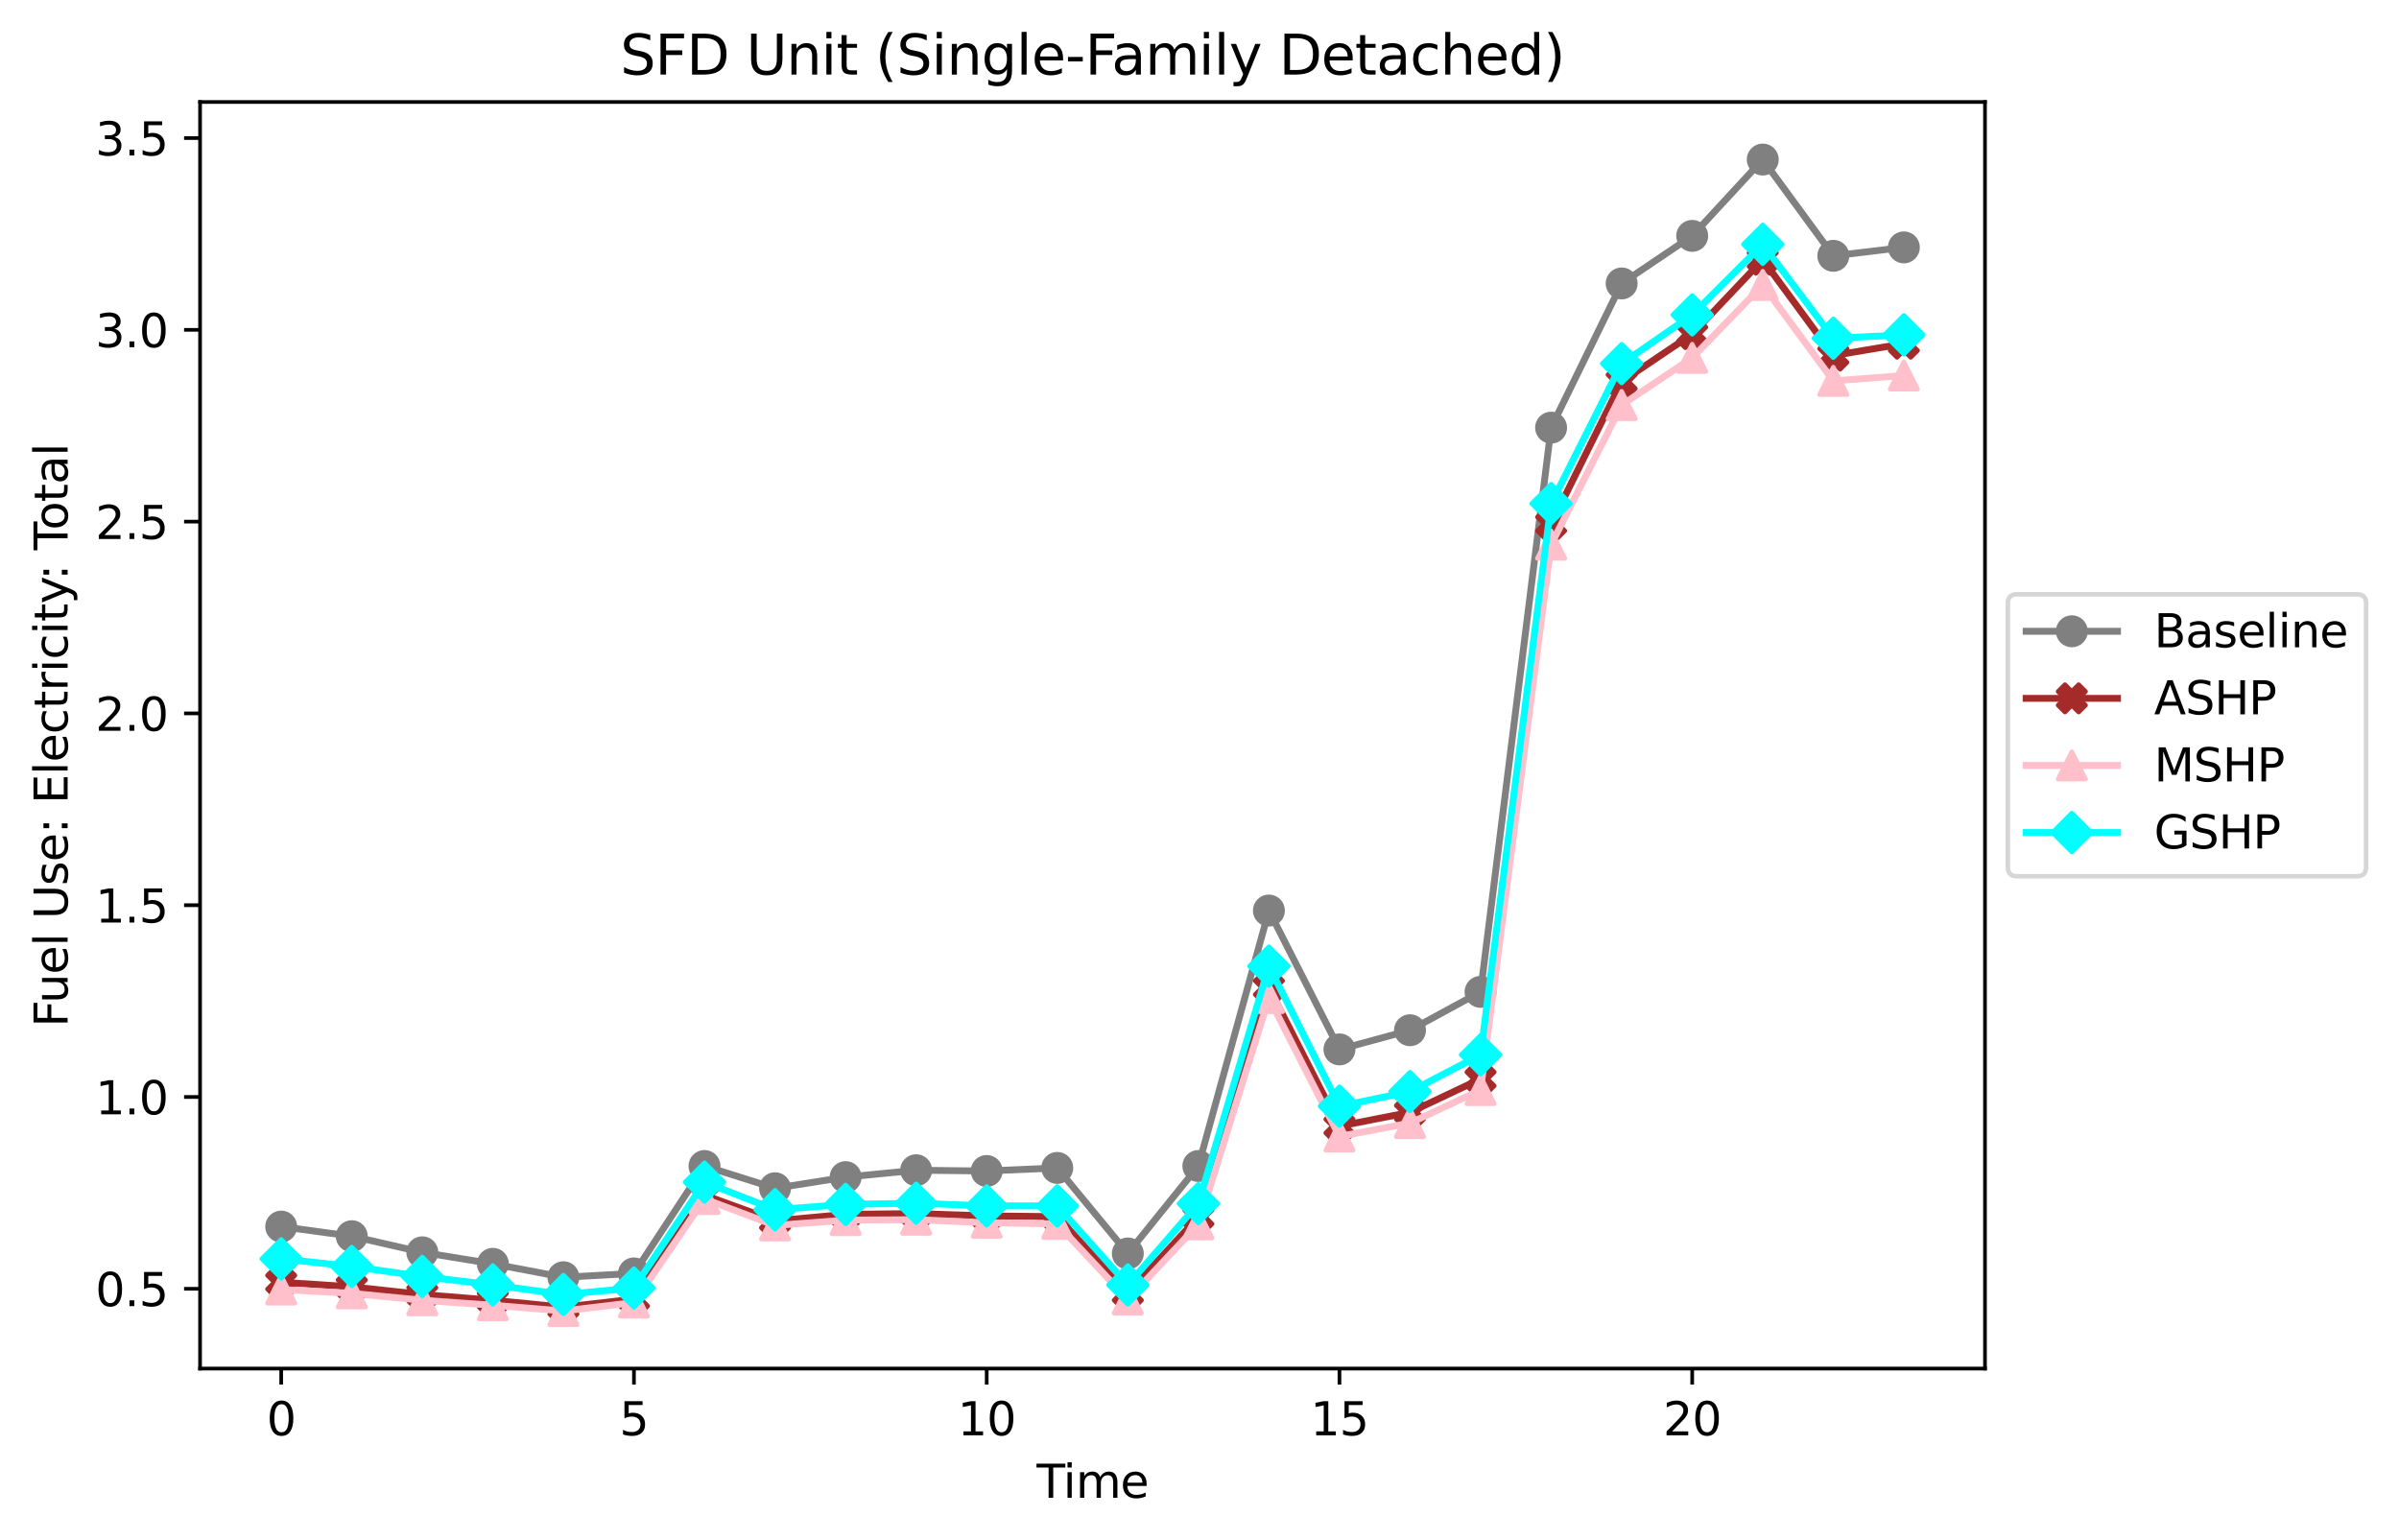 <?xml version="1.0" encoding="utf-8" standalone="no"?>
<!DOCTYPE svg PUBLIC "-//W3C//DTD SVG 1.1//EN"
  "http://www.w3.org/Graphics/SVG/1.1/DTD/svg11.dtd">
<svg xmlns:xlink="http://www.w3.org/1999/xlink" width="524.98pt" height="337.074pt" viewBox="0 0 524.98 337.074" xmlns="http://www.w3.org/2000/svg" version="1.1">
 <defs>
  <style type="text/css">*{stroke-linejoin: round; stroke-linecap: butt}</style>
 </defs>
 <g id="figure_1">
  <g id="patch_1">
   <path d="M 0 337.074 
L 524.98 337.074 
L 524.98 0 
L 0 0 
z
" style="fill: #ffffff"/>
  </g>
  <g id="axes_1">
   <g id="patch_2">
    <path d="M 43.781 299.518 
L 434.381 299.518 
L 434.381 22.318 
L 43.781 22.318 
z
" style="fill: #ffffff"/>
   </g>
   <g id="matplotlib.axis_1">
    <g id="xtick_1">
     <g id="line2d_1">
      <defs>
       <path id="mf13887535b" d="M 0 0 
L 0 3.5 
" style="stroke: #000000; stroke-width: 0.8"/>
      </defs>
      <g>
       <use xlink:href="#mf13887535b" x="61.536" y="299.518" style="stroke: #000000; stroke-width: 0.8"/>
      </g>
     </g>
     <g id="text_1">
      <!-- 0 -->
      <g transform="translate(58.355 314.117) scale(0.1 -0.1)">
       <defs>
        <path id="DejaVuSans-30" d="M 2034 4250 
Q 1547 4250 1301 3770 
Q 1056 3291 1056 2328 
Q 1056 1369 1301 889 
Q 1547 409 2034 409 
Q 2525 409 2770 889 
Q 3016 1369 3016 2328 
Q 3016 3291 2770 3770 
Q 2525 4250 2034 4250 
z
M 2034 4750 
Q 2819 4750 3233 4129 
Q 3647 3509 3647 2328 
Q 3647 1150 3233 529 
Q 2819 -91 2034 -91 
Q 1250 -91 836 529 
Q 422 1150 422 2328 
Q 422 3509 836 4129 
Q 1250 4750 2034 4750 
z
" transform="scale(0.016)"/>
       </defs>
       <use xlink:href="#DejaVuSans-30"/>
      </g>
     </g>
    </g>
    <g id="xtick_2">
     <g id="line2d_2">
      <g>
       <use xlink:href="#mf13887535b" x="138.729" y="299.518" style="stroke: #000000; stroke-width: 0.8"/>
      </g>
     </g>
     <g id="text_2">
      <!-- 5 -->
      <g transform="translate(135.548 314.117) scale(0.1 -0.1)">
       <defs>
        <path id="DejaVuSans-35" d="M 691 4666 
L 3169 4666 
L 3169 4134 
L 1269 4134 
L 1269 2991 
Q 1406 3038 1543 3061 
Q 1681 3084 1819 3084 
Q 2600 3084 3056 2656 
Q 3513 2228 3513 1497 
Q 3513 744 3044 326 
Q 2575 -91 1722 -91 
Q 1428 -91 1123 -41 
Q 819 9 494 109 
L 494 744 
Q 775 591 1075 516 
Q 1375 441 1709 441 
Q 2250 441 2565 725 
Q 2881 1009 2881 1497 
Q 2881 1984 2565 2268 
Q 2250 2553 1709 2553 
Q 1456 2553 1204 2497 
Q 953 2441 691 2322 
L 691 4666 
z
" transform="scale(0.016)"/>
       </defs>
       <use xlink:href="#DejaVuSans-35"/>
      </g>
     </g>
    </g>
    <g id="xtick_3">
     <g id="line2d_3">
      <g>
       <use xlink:href="#mf13887535b" x="215.923" y="299.518" style="stroke: #000000; stroke-width: 0.8"/>
      </g>
     </g>
     <g id="text_3">
      <!-- 10 -->
      <g transform="translate(209.561 314.117) scale(0.1 -0.1)">
       <defs>
        <path id="DejaVuSans-31" d="M 794 531 
L 1825 531 
L 1825 4091 
L 703 3866 
L 703 4441 
L 1819 4666 
L 2450 4666 
L 2450 531 
L 3481 531 
L 3481 0 
L 794 0 
L 794 531 
z
" transform="scale(0.016)"/>
       </defs>
       <use xlink:href="#DejaVuSans-31"/>
       <use xlink:href="#DejaVuSans-30" x="63.623"/>
      </g>
     </g>
    </g>
    <g id="xtick_4">
     <g id="line2d_4">
      <g>
       <use xlink:href="#mf13887535b" x="293.117" y="299.518" style="stroke: #000000; stroke-width: 0.8"/>
      </g>
     </g>
     <g id="text_4">
      <!-- 15 -->
      <g transform="translate(286.754 314.117) scale(0.1 -0.1)">
       <use xlink:href="#DejaVuSans-31"/>
       <use xlink:href="#DejaVuSans-35" x="63.623"/>
      </g>
     </g>
    </g>
    <g id="xtick_5">
     <g id="line2d_5">
      <g>
       <use xlink:href="#mf13887535b" x="370.31" y="299.518" style="stroke: #000000; stroke-width: 0.8"/>
      </g>
     </g>
     <g id="text_5">
      <!-- 20 -->
      <g transform="translate(363.948 314.117) scale(0.1 -0.1)">
       <defs>
        <path id="DejaVuSans-32" d="M 1228 531 
L 3431 531 
L 3431 0 
L 469 0 
L 469 531 
Q 828 903 1448 1529 
Q 2069 2156 2228 2338 
Q 2531 2678 2651 2914 
Q 2772 3150 2772 3378 
Q 2772 3750 2511 3984 
Q 2250 4219 1831 4219 
Q 1534 4219 1204 4116 
Q 875 4013 500 3803 
L 500 4441 
Q 881 4594 1212 4672 
Q 1544 4750 1819 4750 
Q 2544 4750 2975 4387 
Q 3406 4025 3406 3419 
Q 3406 3131 3298 2873 
Q 3191 2616 2906 2266 
Q 2828 2175 2409 1742 
Q 1991 1309 1228 531 
z
" transform="scale(0.016)"/>
       </defs>
       <use xlink:href="#DejaVuSans-32"/>
       <use xlink:href="#DejaVuSans-30" x="63.623"/>
      </g>
     </g>
    </g>
    <g id="text_6">
     <!-- Time -->
     <g transform="translate(226.848 327.795) scale(0.1 -0.1)">
      <defs>
       <path id="DejaVuSans-54" d="M -19 4666 
L 3928 4666 
L 3928 4134 
L 2272 4134 
L 2272 0 
L 1638 0 
L 1638 4134 
L -19 4134 
L -19 4666 
z
" transform="scale(0.016)"/>
       <path id="DejaVuSans-69" d="M 603 3500 
L 1178 3500 
L 1178 0 
L 603 0 
L 603 3500 
z
M 603 4863 
L 1178 4863 
L 1178 4134 
L 603 4134 
L 603 4863 
z
" transform="scale(0.016)"/>
       <path id="DejaVuSans-6d" d="M 3328 2828 
Q 3544 3216 3844 3400 
Q 4144 3584 4550 3584 
Q 5097 3584 5394 3201 
Q 5691 2819 5691 2113 
L 5691 0 
L 5113 0 
L 5113 2094 
Q 5113 2597 4934 2840 
Q 4756 3084 4391 3084 
Q 3944 3084 3684 2787 
Q 3425 2491 3425 1978 
L 3425 0 
L 2847 0 
L 2847 2094 
Q 2847 2600 2669 2842 
Q 2491 3084 2119 3084 
Q 1678 3084 1418 2786 
Q 1159 2488 1159 1978 
L 1159 0 
L 581 0 
L 581 3500 
L 1159 3500 
L 1159 2956 
Q 1356 3278 1631 3431 
Q 1906 3584 2284 3584 
Q 2666 3584 2933 3390 
Q 3200 3197 3328 2828 
z
" transform="scale(0.016)"/>
       <path id="DejaVuSans-65" d="M 3597 1894 
L 3597 1613 
L 953 1613 
Q 991 1019 1311 708 
Q 1631 397 2203 397 
Q 2534 397 2845 478 
Q 3156 559 3463 722 
L 3463 178 
Q 3153 47 2828 -22 
Q 2503 -91 2169 -91 
Q 1331 -91 842 396 
Q 353 884 353 1716 
Q 353 2575 817 3079 
Q 1281 3584 2069 3584 
Q 2775 3584 3186 3129 
Q 3597 2675 3597 1894 
z
M 3022 2063 
Q 3016 2534 2758 2815 
Q 2500 3097 2075 3097 
Q 1594 3097 1305 2825 
Q 1016 2553 972 2059 
L 3022 2063 
z
" transform="scale(0.016)"/>
      </defs>
      <use xlink:href="#DejaVuSans-54"/>
      <use xlink:href="#DejaVuSans-69" x="57.959"/>
      <use xlink:href="#DejaVuSans-6d" x="85.742"/>
      <use xlink:href="#DejaVuSans-65" x="183.154"/>
     </g>
    </g>
   </g>
   <g id="matplotlib.axis_2">
    <g id="ytick_1">
     <g id="line2d_6">
      <defs>
       <path id="mfae3874a7f" d="M 0 0 
L -3.5 0 
" style="stroke: #000000; stroke-width: 0.8"/>
      </defs>
      <g>
       <use xlink:href="#mfae3874a7f" x="43.781" y="282.049" style="stroke: #000000; stroke-width: 0.8"/>
      </g>
     </g>
     <g id="text_7">
      <!-- 0.5 -->
      <g transform="translate(20.878 285.849) scale(0.1 -0.1)">
       <defs>
        <path id="DejaVuSans-2e" d="M 684 794 
L 1344 794 
L 1344 0 
L 684 0 
L 684 794 
z
" transform="scale(0.016)"/>
       </defs>
       <use xlink:href="#DejaVuSans-30"/>
       <use xlink:href="#DejaVuSans-2e" x="63.623"/>
       <use xlink:href="#DejaVuSans-35" x="95.41"/>
      </g>
     </g>
    </g>
    <g id="ytick_2">
     <g id="line2d_7">
      <g>
       <use xlink:href="#mfae3874a7f" x="43.781" y="240.077" style="stroke: #000000; stroke-width: 0.8"/>
      </g>
     </g>
     <g id="text_8">
      <!-- 1.0 -->
      <g transform="translate(20.878 243.877) scale(0.1 -0.1)">
       <use xlink:href="#DejaVuSans-31"/>
       <use xlink:href="#DejaVuSans-2e" x="63.623"/>
       <use xlink:href="#DejaVuSans-30" x="95.41"/>
      </g>
     </g>
    </g>
    <g id="ytick_3">
     <g id="line2d_8">
      <g>
       <use xlink:href="#mfae3874a7f" x="43.781" y="198.105" style="stroke: #000000; stroke-width: 0.8"/>
      </g>
     </g>
     <g id="text_9">
      <!-- 1.5 -->
      <g transform="translate(20.878 201.905) scale(0.1 -0.1)">
       <use xlink:href="#DejaVuSans-31"/>
       <use xlink:href="#DejaVuSans-2e" x="63.623"/>
       <use xlink:href="#DejaVuSans-35" x="95.41"/>
      </g>
     </g>
    </g>
    <g id="ytick_4">
     <g id="line2d_9">
      <g>
       <use xlink:href="#mfae3874a7f" x="43.781" y="156.133" style="stroke: #000000; stroke-width: 0.8"/>
      </g>
     </g>
     <g id="text_10">
      <!-- 2.0 -->
      <g transform="translate(20.878 159.933) scale(0.1 -0.1)">
       <use xlink:href="#DejaVuSans-32"/>
       <use xlink:href="#DejaVuSans-2e" x="63.623"/>
       <use xlink:href="#DejaVuSans-30" x="95.41"/>
      </g>
     </g>
    </g>
    <g id="ytick_5">
     <g id="line2d_10">
      <g>
       <use xlink:href="#mfae3874a7f" x="43.781" y="114.161" style="stroke: #000000; stroke-width: 0.8"/>
      </g>
     </g>
     <g id="text_11">
      <!-- 2.5 -->
      <g transform="translate(20.878 117.961) scale(0.1 -0.1)">
       <use xlink:href="#DejaVuSans-32"/>
       <use xlink:href="#DejaVuSans-2e" x="63.623"/>
       <use xlink:href="#DejaVuSans-35" x="95.41"/>
      </g>
     </g>
    </g>
    <g id="ytick_6">
     <g id="line2d_11">
      <g>
       <use xlink:href="#mfae3874a7f" x="43.781" y="72.189" style="stroke: #000000; stroke-width: 0.8"/>
      </g>
     </g>
     <g id="text_12">
      <!-- 3.0 -->
      <g transform="translate(20.878 75.988) scale(0.1 -0.1)">
       <defs>
        <path id="DejaVuSans-33" d="M 2597 2516 
Q 3050 2419 3304 2112 
Q 3559 1806 3559 1356 
Q 3559 666 3084 287 
Q 2609 -91 1734 -91 
Q 1441 -91 1130 -33 
Q 819 25 488 141 
L 488 750 
Q 750 597 1062 519 
Q 1375 441 1716 441 
Q 2309 441 2620 675 
Q 2931 909 2931 1356 
Q 2931 1769 2642 2001 
Q 2353 2234 1838 2234 
L 1294 2234 
L 1294 2753 
L 1863 2753 
Q 2328 2753 2575 2939 
Q 2822 3125 2822 3475 
Q 2822 3834 2567 4026 
Q 2313 4219 1838 4219 
Q 1578 4219 1281 4162 
Q 984 4106 628 3988 
L 628 4550 
Q 988 4650 1302 4700 
Q 1616 4750 1894 4750 
Q 2613 4750 3031 4423 
Q 3450 4097 3450 3541 
Q 3450 3153 3228 2886 
Q 3006 2619 2597 2516 
z
" transform="scale(0.016)"/>
       </defs>
       <use xlink:href="#DejaVuSans-33"/>
       <use xlink:href="#DejaVuSans-2e" x="63.623"/>
       <use xlink:href="#DejaVuSans-30" x="95.41"/>
      </g>
     </g>
    </g>
    <g id="ytick_7">
     <g id="line2d_12">
      <g>
       <use xlink:href="#mfae3874a7f" x="43.781" y="30.217" style="stroke: #000000; stroke-width: 0.8"/>
      </g>
     </g>
     <g id="text_13">
      <!-- 3.5 -->
      <g transform="translate(20.878 34.016) scale(0.1 -0.1)">
       <use xlink:href="#DejaVuSans-33"/>
       <use xlink:href="#DejaVuSans-2e" x="63.623"/>
       <use xlink:href="#DejaVuSans-35" x="95.41"/>
      </g>
     </g>
    </g>
    <g id="text_14">
     <!-- Fuel Use: Electricity: Total -->
     <g transform="translate(14.798 224.781) rotate(-90) scale(0.1 -0.1)">
      <defs>
       <path id="DejaVuSans-46" d="M 628 4666 
L 3309 4666 
L 3309 4134 
L 1259 4134 
L 1259 2759 
L 3109 2759 
L 3109 2228 
L 1259 2228 
L 1259 0 
L 628 0 
L 628 4666 
z
" transform="scale(0.016)"/>
       <path id="DejaVuSans-75" d="M 544 1381 
L 544 3500 
L 1119 3500 
L 1119 1403 
Q 1119 906 1312 657 
Q 1506 409 1894 409 
Q 2359 409 2629 706 
Q 2900 1003 2900 1516 
L 2900 3500 
L 3475 3500 
L 3475 0 
L 2900 0 
L 2900 538 
Q 2691 219 2414 64 
Q 2138 -91 1772 -91 
Q 1169 -91 856 284 
Q 544 659 544 1381 
z
M 1991 3584 
L 1991 3584 
z
" transform="scale(0.016)"/>
       <path id="DejaVuSans-6c" d="M 603 4863 
L 1178 4863 
L 1178 0 
L 603 0 
L 603 4863 
z
" transform="scale(0.016)"/>
       <path id="DejaVuSans-20" transform="scale(0.016)"/>
       <path id="DejaVuSans-55" d="M 556 4666 
L 1191 4666 
L 1191 1831 
Q 1191 1081 1462 751 
Q 1734 422 2344 422 
Q 2950 422 3222 751 
Q 3494 1081 3494 1831 
L 3494 4666 
L 4128 4666 
L 4128 1753 
Q 4128 841 3676 375 
Q 3225 -91 2344 -91 
Q 1459 -91 1007 375 
Q 556 841 556 1753 
L 556 4666 
z
" transform="scale(0.016)"/>
       <path id="DejaVuSans-73" d="M 2834 3397 
L 2834 2853 
Q 2591 2978 2328 3040 
Q 2066 3103 1784 3103 
Q 1356 3103 1142 2972 
Q 928 2841 928 2578 
Q 928 2378 1081 2264 
Q 1234 2150 1697 2047 
L 1894 2003 
Q 2506 1872 2764 1633 
Q 3022 1394 3022 966 
Q 3022 478 2636 193 
Q 2250 -91 1575 -91 
Q 1294 -91 989 -36 
Q 684 19 347 128 
L 347 722 
Q 666 556 975 473 
Q 1284 391 1588 391 
Q 1994 391 2212 530 
Q 2431 669 2431 922 
Q 2431 1156 2273 1281 
Q 2116 1406 1581 1522 
L 1381 1569 
Q 847 1681 609 1914 
Q 372 2147 372 2553 
Q 372 3047 722 3315 
Q 1072 3584 1716 3584 
Q 2034 3584 2315 3537 
Q 2597 3491 2834 3397 
z
" transform="scale(0.016)"/>
       <path id="DejaVuSans-3a" d="M 750 794 
L 1409 794 
L 1409 0 
L 750 0 
L 750 794 
z
M 750 3309 
L 1409 3309 
L 1409 2516 
L 750 2516 
L 750 3309 
z
" transform="scale(0.016)"/>
       <path id="DejaVuSans-45" d="M 628 4666 
L 3578 4666 
L 3578 4134 
L 1259 4134 
L 1259 2753 
L 3481 2753 
L 3481 2222 
L 1259 2222 
L 1259 531 
L 3634 531 
L 3634 0 
L 628 0 
L 628 4666 
z
" transform="scale(0.016)"/>
       <path id="DejaVuSans-63" d="M 3122 3366 
L 3122 2828 
Q 2878 2963 2633 3030 
Q 2388 3097 2138 3097 
Q 1578 3097 1268 2742 
Q 959 2388 959 1747 
Q 959 1106 1268 751 
Q 1578 397 2138 397 
Q 2388 397 2633 464 
Q 2878 531 3122 666 
L 3122 134 
Q 2881 22 2623 -34 
Q 2366 -91 2075 -91 
Q 1284 -91 818 406 
Q 353 903 353 1747 
Q 353 2603 823 3093 
Q 1294 3584 2113 3584 
Q 2378 3584 2631 3529 
Q 2884 3475 3122 3366 
z
" transform="scale(0.016)"/>
       <path id="DejaVuSans-74" d="M 1172 4494 
L 1172 3500 
L 2356 3500 
L 2356 3053 
L 1172 3053 
L 1172 1153 
Q 1172 725 1289 603 
Q 1406 481 1766 481 
L 2356 481 
L 2356 0 
L 1766 0 
Q 1100 0 847 248 
Q 594 497 594 1153 
L 594 3053 
L 172 3053 
L 172 3500 
L 594 3500 
L 594 4494 
L 1172 4494 
z
" transform="scale(0.016)"/>
       <path id="DejaVuSans-72" d="M 2631 2963 
Q 2534 3019 2420 3045 
Q 2306 3072 2169 3072 
Q 1681 3072 1420 2755 
Q 1159 2438 1159 1844 
L 1159 0 
L 581 0 
L 581 3500 
L 1159 3500 
L 1159 2956 
Q 1341 3275 1631 3429 
Q 1922 3584 2338 3584 
Q 2397 3584 2469 3576 
Q 2541 3569 2628 3553 
L 2631 2963 
z
" transform="scale(0.016)"/>
       <path id="DejaVuSans-79" d="M 2059 -325 
Q 1816 -950 1584 -1140 
Q 1353 -1331 966 -1331 
L 506 -1331 
L 506 -850 
L 844 -850 
Q 1081 -850 1212 -737 
Q 1344 -625 1503 -206 
L 1606 56 
L 191 3500 
L 800 3500 
L 1894 763 
L 2988 3500 
L 3597 3500 
L 2059 -325 
z
" transform="scale(0.016)"/>
       <path id="DejaVuSans-6f" d="M 1959 3097 
Q 1497 3097 1228 2736 
Q 959 2375 959 1747 
Q 959 1119 1226 758 
Q 1494 397 1959 397 
Q 2419 397 2687 759 
Q 2956 1122 2956 1747 
Q 2956 2369 2687 2733 
Q 2419 3097 1959 3097 
z
M 1959 3584 
Q 2709 3584 3137 3096 
Q 3566 2609 3566 1747 
Q 3566 888 3137 398 
Q 2709 -91 1959 -91 
Q 1206 -91 779 398 
Q 353 888 353 1747 
Q 353 2609 779 3096 
Q 1206 3584 1959 3584 
z
" transform="scale(0.016)"/>
       <path id="DejaVuSans-61" d="M 2194 1759 
Q 1497 1759 1228 1600 
Q 959 1441 959 1056 
Q 959 750 1161 570 
Q 1363 391 1709 391 
Q 2188 391 2477 730 
Q 2766 1069 2766 1631 
L 2766 1759 
L 2194 1759 
z
M 3341 1997 
L 3341 0 
L 2766 0 
L 2766 531 
Q 2569 213 2275 61 
Q 1981 -91 1556 -91 
Q 1019 -91 701 211 
Q 384 513 384 1019 
Q 384 1609 779 1909 
Q 1175 2209 1959 2209 
L 2766 2209 
L 2766 2266 
Q 2766 2663 2505 2880 
Q 2244 3097 1772 3097 
Q 1472 3097 1187 3025 
Q 903 2953 641 2809 
L 641 3341 
Q 956 3463 1253 3523 
Q 1550 3584 1831 3584 
Q 2591 3584 2966 3190 
Q 3341 2797 3341 1997 
z
" transform="scale(0.016)"/>
      </defs>
      <use xlink:href="#DejaVuSans-46"/>
      <use xlink:href="#DejaVuSans-75" x="52.02"/>
      <use xlink:href="#DejaVuSans-65" x="115.398"/>
      <use xlink:href="#DejaVuSans-6c" x="176.922"/>
      <use xlink:href="#DejaVuSans-20" x="204.705"/>
      <use xlink:href="#DejaVuSans-55" x="236.492"/>
      <use xlink:href="#DejaVuSans-73" x="309.686"/>
      <use xlink:href="#DejaVuSans-65" x="361.785"/>
      <use xlink:href="#DejaVuSans-3a" x="423.309"/>
      <use xlink:href="#DejaVuSans-20" x="457"/>
      <use xlink:href="#DejaVuSans-45" x="488.787"/>
      <use xlink:href="#DejaVuSans-6c" x="551.971"/>
      <use xlink:href="#DejaVuSans-65" x="579.754"/>
      <use xlink:href="#DejaVuSans-63" x="641.277"/>
      <use xlink:href="#DejaVuSans-74" x="696.258"/>
      <use xlink:href="#DejaVuSans-72" x="735.467"/>
      <use xlink:href="#DejaVuSans-69" x="776.58"/>
      <use xlink:href="#DejaVuSans-63" x="804.363"/>
      <use xlink:href="#DejaVuSans-69" x="859.344"/>
      <use xlink:href="#DejaVuSans-74" x="887.127"/>
      <use xlink:href="#DejaVuSans-79" x="926.336"/>
      <use xlink:href="#DejaVuSans-3a" x="978.266"/>
      <use xlink:href="#DejaVuSans-20" x="1011.957"/>
      <use xlink:href="#DejaVuSans-54" x="1043.744"/>
      <use xlink:href="#DejaVuSans-6f" x="1087.828"/>
      <use xlink:href="#DejaVuSans-74" x="1149.01"/>
      <use xlink:href="#DejaVuSans-61" x="1188.219"/>
      <use xlink:href="#DejaVuSans-6c" x="1249.498"/>
     </g>
    </g>
   </g>
   <g id="line2d_13">
    <path d="M 61.536 268.45 
L 76.975 270.549 
L 92.413 274.075 
L 107.852 276.593 
L 123.291 279.531 
L 138.729 278.692 
L 154.168 255.187 
L 169.607 260.056 
L 185.046 257.622 
L 200.484 256.111 
L 215.923 256.279 
L 231.362 255.607 
L 246.801 274.327 
L 262.239 255.187 
L 277.678 199.281 
L 293.117 229.668 
L 308.556 225.471 
L 323.994 217.077 
L 339.433 93.595 
L 354.872 62.032 
L 370.31 51.623 
L 385.749 34.918 
L 401.188 55.988 
L 416.627 54.141 
" clip-path="url(#p91e38a2efb)" style="fill: none; stroke: #808080; stroke-width: 1.5; stroke-linecap: square"/>
    <defs>
     <path id="mae1d4ddfff" d="M 0 3 
C 0.796 3 1.559 2.684 2.121 2.121 
C 2.684 1.559 3 0.796 3 0 
C 3 -0.796 2.684 -1.559 2.121 -2.121 
C 1.559 -2.684 0.796 -3 0 -3 
C -0.796 -3 -1.559 -2.684 -2.121 -2.121 
C -2.684 -1.559 -3 -0.796 -3 0 
C -3 0.796 -2.684 1.559 -2.121 2.121 
C -1.559 2.684 -0.796 3 0 3 
z
" style="stroke: #808080"/>
    </defs>
    <g clip-path="url(#p91e38a2efb)">
     <use xlink:href="#mae1d4ddfff" x="61.536" y="268.45" style="fill: #808080; stroke: #808080"/>
     <use xlink:href="#mae1d4ddfff" x="76.975" y="270.549" style="fill: #808080; stroke: #808080"/>
     <use xlink:href="#mae1d4ddfff" x="92.413" y="274.075" style="fill: #808080; stroke: #808080"/>
     <use xlink:href="#mae1d4ddfff" x="107.852" y="276.593" style="fill: #808080; stroke: #808080"/>
     <use xlink:href="#mae1d4ddfff" x="123.291" y="279.531" style="fill: #808080; stroke: #808080"/>
     <use xlink:href="#mae1d4ddfff" x="138.729" y="278.692" style="fill: #808080; stroke: #808080"/>
     <use xlink:href="#mae1d4ddfff" x="154.168" y="255.187" style="fill: #808080; stroke: #808080"/>
     <use xlink:href="#mae1d4ddfff" x="169.607" y="260.056" style="fill: #808080; stroke: #808080"/>
     <use xlink:href="#mae1d4ddfff" x="185.046" y="257.622" style="fill: #808080; stroke: #808080"/>
     <use xlink:href="#mae1d4ddfff" x="200.484" y="256.111" style="fill: #808080; stroke: #808080"/>
     <use xlink:href="#mae1d4ddfff" x="215.923" y="256.279" style="fill: #808080; stroke: #808080"/>
     <use xlink:href="#mae1d4ddfff" x="231.362" y="255.607" style="fill: #808080; stroke: #808080"/>
     <use xlink:href="#mae1d4ddfff" x="246.801" y="274.327" style="fill: #808080; stroke: #808080"/>
     <use xlink:href="#mae1d4ddfff" x="262.239" y="255.187" style="fill: #808080; stroke: #808080"/>
     <use xlink:href="#mae1d4ddfff" x="277.678" y="199.281" style="fill: #808080; stroke: #808080"/>
     <use xlink:href="#mae1d4ddfff" x="293.117" y="229.668" style="fill: #808080; stroke: #808080"/>
     <use xlink:href="#mae1d4ddfff" x="308.556" y="225.471" style="fill: #808080; stroke: #808080"/>
     <use xlink:href="#mae1d4ddfff" x="323.994" y="217.077" style="fill: #808080; stroke: #808080"/>
     <use xlink:href="#mae1d4ddfff" x="339.433" y="93.595" style="fill: #808080; stroke: #808080"/>
     <use xlink:href="#mae1d4ddfff" x="354.872" y="62.032" style="fill: #808080; stroke: #808080"/>
     <use xlink:href="#mae1d4ddfff" x="370.31" y="51.623" style="fill: #808080; stroke: #808080"/>
     <use xlink:href="#mae1d4ddfff" x="385.749" y="34.918" style="fill: #808080; stroke: #808080"/>
     <use xlink:href="#mae1d4ddfff" x="401.188" y="55.988" style="fill: #808080; stroke: #808080"/>
     <use xlink:href="#mae1d4ddfff" x="416.627" y="54.141" style="fill: #808080; stroke: #808080"/>
    </g>
   </g>
   <g id="line2d_14">
    <path d="M 61.536 280.622 
L 76.975 281.63 
L 92.413 283.309 
L 107.852 284.568 
L 123.291 286.079 
L 138.729 284.316 
L 154.168 261.567 
L 169.607 267.191 
L 185.046 265.764 
L 200.484 265.596 
L 215.923 266.1 
L 231.362 266.268 
L 246.801 283.057 
L 262.239 266.352 
L 277.678 216.153 
L 293.117 246.457 
L 308.556 243.435 
L 323.994 236.132 
L 339.433 114.665 
L 354.872 83.522 
L 370.31 73.113 
L 385.749 56.828 
L 401.188 77.814 
L 416.627 75.211 
" clip-path="url(#p91e38a2efb)" style="fill: none; stroke: #a52a2a; stroke-width: 1.5; stroke-linecap: square"/>
    <defs>
     <path id="mf1a8ac9390" d="M -1.5 3 
L 0 1.5 
L 1.5 3 
L 3 1.5 
L 1.5 0 
L 3 -1.5 
L 1.5 -3 
L 0 -1.5 
L -1.5 -3 
L -3 -1.5 
L -1.5 0 
L -3 1.5 
z
" style="stroke: #a52a2a; stroke-linejoin: miter"/>
    </defs>
    <g clip-path="url(#p91e38a2efb)">
     <use xlink:href="#mf1a8ac9390" x="61.536" y="280.622" style="fill: #a52a2a; stroke: #a52a2a; stroke-linejoin: miter"/>
     <use xlink:href="#mf1a8ac9390" x="76.975" y="281.63" style="fill: #a52a2a; stroke: #a52a2a; stroke-linejoin: miter"/>
     <use xlink:href="#mf1a8ac9390" x="92.413" y="283.309" style="fill: #a52a2a; stroke: #a52a2a; stroke-linejoin: miter"/>
     <use xlink:href="#mf1a8ac9390" x="107.852" y="284.568" style="fill: #a52a2a; stroke: #a52a2a; stroke-linejoin: miter"/>
     <use xlink:href="#mf1a8ac9390" x="123.291" y="286.079" style="fill: #a52a2a; stroke: #a52a2a; stroke-linejoin: miter"/>
     <use xlink:href="#mf1a8ac9390" x="138.729" y="284.316" style="fill: #a52a2a; stroke: #a52a2a; stroke-linejoin: miter"/>
     <use xlink:href="#mf1a8ac9390" x="154.168" y="261.567" style="fill: #a52a2a; stroke: #a52a2a; stroke-linejoin: miter"/>
     <use xlink:href="#mf1a8ac9390" x="169.607" y="267.191" style="fill: #a52a2a; stroke: #a52a2a; stroke-linejoin: miter"/>
     <use xlink:href="#mf1a8ac9390" x="185.046" y="265.764" style="fill: #a52a2a; stroke: #a52a2a; stroke-linejoin: miter"/>
     <use xlink:href="#mf1a8ac9390" x="200.484" y="265.596" style="fill: #a52a2a; stroke: #a52a2a; stroke-linejoin: miter"/>
     <use xlink:href="#mf1a8ac9390" x="215.923" y="266.1" style="fill: #a52a2a; stroke: #a52a2a; stroke-linejoin: miter"/>
     <use xlink:href="#mf1a8ac9390" x="231.362" y="266.268" style="fill: #a52a2a; stroke: #a52a2a; stroke-linejoin: miter"/>
     <use xlink:href="#mf1a8ac9390" x="246.801" y="283.057" style="fill: #a52a2a; stroke: #a52a2a; stroke-linejoin: miter"/>
     <use xlink:href="#mf1a8ac9390" x="262.239" y="266.352" style="fill: #a52a2a; stroke: #a52a2a; stroke-linejoin: miter"/>
     <use xlink:href="#mf1a8ac9390" x="277.678" y="216.153" style="fill: #a52a2a; stroke: #a52a2a; stroke-linejoin: miter"/>
     <use xlink:href="#mf1a8ac9390" x="293.117" y="246.457" style="fill: #a52a2a; stroke: #a52a2a; stroke-linejoin: miter"/>
     <use xlink:href="#mf1a8ac9390" x="308.556" y="243.435" style="fill: #a52a2a; stroke: #a52a2a; stroke-linejoin: miter"/>
     <use xlink:href="#mf1a8ac9390" x="323.994" y="236.132" style="fill: #a52a2a; stroke: #a52a2a; stroke-linejoin: miter"/>
     <use xlink:href="#mf1a8ac9390" x="339.433" y="114.665" style="fill: #a52a2a; stroke: #a52a2a; stroke-linejoin: miter"/>
     <use xlink:href="#mf1a8ac9390" x="354.872" y="83.522" style="fill: #a52a2a; stroke: #a52a2a; stroke-linejoin: miter"/>
     <use xlink:href="#mf1a8ac9390" x="370.31" y="73.113" style="fill: #a52a2a; stroke: #a52a2a; stroke-linejoin: miter"/>
     <use xlink:href="#mf1a8ac9390" x="385.749" y="56.828" style="fill: #a52a2a; stroke: #a52a2a; stroke-linejoin: miter"/>
     <use xlink:href="#mf1a8ac9390" x="401.188" y="77.814" style="fill: #a52a2a; stroke: #a52a2a; stroke-linejoin: miter"/>
     <use xlink:href="#mf1a8ac9390" x="416.627" y="75.211" style="fill: #a52a2a; stroke: #a52a2a; stroke-linejoin: miter"/>
    </g>
   </g>
   <g id="line2d_15">
    <path d="M 61.536 282.217 
L 76.975 283.057 
L 92.413 284.568 
L 107.852 285.659 
L 123.291 286.918 
L 138.729 285.071 
L 154.168 262.406 
L 169.607 268.199 
L 185.046 267.023 
L 200.484 266.939 
L 215.923 267.611 
L 231.362 267.863 
L 246.801 284.4 
L 262.239 267.947 
L 277.678 218.42 
L 293.117 248.724 
L 308.556 245.786 
L 323.994 238.566 
L 339.433 119.198 
L 354.872 88.642 
L 370.31 78.317 
L 385.749 62.368 
L 401.188 83.354 
L 416.627 82.179 
" clip-path="url(#p91e38a2efb)" style="fill: none; stroke: #ffc0cb; stroke-width: 1.5; stroke-linecap: square"/>
    <defs>
     <path id="m613ccfac9c" d="M 0 -3 
L -3 3 
L 3 3 
z
" style="stroke: #ffc0cb; stroke-linejoin: miter"/>
    </defs>
    <g clip-path="url(#p91e38a2efb)">
     <use xlink:href="#m613ccfac9c" x="61.536" y="282.217" style="fill: #ffc0cb; stroke: #ffc0cb; stroke-linejoin: miter"/>
     <use xlink:href="#m613ccfac9c" x="76.975" y="283.057" style="fill: #ffc0cb; stroke: #ffc0cb; stroke-linejoin: miter"/>
     <use xlink:href="#m613ccfac9c" x="92.413" y="284.568" style="fill: #ffc0cb; stroke: #ffc0cb; stroke-linejoin: miter"/>
     <use xlink:href="#m613ccfac9c" x="107.852" y="285.659" style="fill: #ffc0cb; stroke: #ffc0cb; stroke-linejoin: miter"/>
     <use xlink:href="#m613ccfac9c" x="123.291" y="286.918" style="fill: #ffc0cb; stroke: #ffc0cb; stroke-linejoin: miter"/>
     <use xlink:href="#m613ccfac9c" x="138.729" y="285.071" style="fill: #ffc0cb; stroke: #ffc0cb; stroke-linejoin: miter"/>
     <use xlink:href="#m613ccfac9c" x="154.168" y="262.406" style="fill: #ffc0cb; stroke: #ffc0cb; stroke-linejoin: miter"/>
     <use xlink:href="#m613ccfac9c" x="169.607" y="268.199" style="fill: #ffc0cb; stroke: #ffc0cb; stroke-linejoin: miter"/>
     <use xlink:href="#m613ccfac9c" x="185.046" y="267.023" style="fill: #ffc0cb; stroke: #ffc0cb; stroke-linejoin: miter"/>
     <use xlink:href="#m613ccfac9c" x="200.484" y="266.939" style="fill: #ffc0cb; stroke: #ffc0cb; stroke-linejoin: miter"/>
     <use xlink:href="#m613ccfac9c" x="215.923" y="267.611" style="fill: #ffc0cb; stroke: #ffc0cb; stroke-linejoin: miter"/>
     <use xlink:href="#m613ccfac9c" x="231.362" y="267.863" style="fill: #ffc0cb; stroke: #ffc0cb; stroke-linejoin: miter"/>
     <use xlink:href="#m613ccfac9c" x="246.801" y="284.4" style="fill: #ffc0cb; stroke: #ffc0cb; stroke-linejoin: miter"/>
     <use xlink:href="#m613ccfac9c" x="262.239" y="267.947" style="fill: #ffc0cb; stroke: #ffc0cb; stroke-linejoin: miter"/>
     <use xlink:href="#m613ccfac9c" x="277.678" y="218.42" style="fill: #ffc0cb; stroke: #ffc0cb; stroke-linejoin: miter"/>
     <use xlink:href="#m613ccfac9c" x="293.117" y="248.724" style="fill: #ffc0cb; stroke: #ffc0cb; stroke-linejoin: miter"/>
     <use xlink:href="#m613ccfac9c" x="308.556" y="245.786" style="fill: #ffc0cb; stroke: #ffc0cb; stroke-linejoin: miter"/>
     <use xlink:href="#m613ccfac9c" x="323.994" y="238.566" style="fill: #ffc0cb; stroke: #ffc0cb; stroke-linejoin: miter"/>
     <use xlink:href="#m613ccfac9c" x="339.433" y="119.198" style="fill: #ffc0cb; stroke: #ffc0cb; stroke-linejoin: miter"/>
     <use xlink:href="#m613ccfac9c" x="354.872" y="88.642" style="fill: #ffc0cb; stroke: #ffc0cb; stroke-linejoin: miter"/>
     <use xlink:href="#m613ccfac9c" x="370.31" y="78.317" style="fill: #ffc0cb; stroke: #ffc0cb; stroke-linejoin: miter"/>
     <use xlink:href="#m613ccfac9c" x="385.749" y="62.368" style="fill: #ffc0cb; stroke: #ffc0cb; stroke-linejoin: miter"/>
     <use xlink:href="#m613ccfac9c" x="401.188" y="83.354" style="fill: #ffc0cb; stroke: #ffc0cb; stroke-linejoin: miter"/>
     <use xlink:href="#m613ccfac9c" x="416.627" y="82.179" style="fill: #ffc0cb; stroke: #ffc0cb; stroke-linejoin: miter"/>
    </g>
   </g>
   <g id="line2d_16">
    <path d="M 61.536 275.502 
L 76.975 277.181 
L 92.413 279.363 
L 107.852 281.21 
L 123.291 283.309 
L 138.729 281.881 
L 154.168 258.713 
L 169.607 264.757 
L 185.046 263.582 
L 200.484 263.33 
L 215.923 263.917 
L 231.362 263.917 
L 246.801 281.21 
L 262.239 263.414 
L 277.678 211.452 
L 293.117 242.092 
L 308.556 238.902 
L 323.994 230.844 
L 339.433 110.216 
L 354.872 79.576 
L 370.31 68.915 
L 385.749 53.47 
L 401.188 74.036 
L 416.627 73.281 
" clip-path="url(#p91e38a2efb)" style="fill: none; stroke: #00ffff; stroke-width: 1.5; stroke-linecap: square"/>
    <defs>
     <path id="m9855fe0750" d="M 0 4.243 
L 4.243 0 
L 0 -4.243 
L -4.243 0 
z
" style="stroke: #00ffff; stroke-linejoin: miter"/>
    </defs>
    <g clip-path="url(#p91e38a2efb)">
     <use xlink:href="#m9855fe0750" x="61.536" y="275.502" style="fill: #00ffff; stroke: #00ffff; stroke-linejoin: miter"/>
     <use xlink:href="#m9855fe0750" x="76.975" y="277.181" style="fill: #00ffff; stroke: #00ffff; stroke-linejoin: miter"/>
     <use xlink:href="#m9855fe0750" x="92.413" y="279.363" style="fill: #00ffff; stroke: #00ffff; stroke-linejoin: miter"/>
     <use xlink:href="#m9855fe0750" x="107.852" y="281.21" style="fill: #00ffff; stroke: #00ffff; stroke-linejoin: miter"/>
     <use xlink:href="#m9855fe0750" x="123.291" y="283.309" style="fill: #00ffff; stroke: #00ffff; stroke-linejoin: miter"/>
     <use xlink:href="#m9855fe0750" x="138.729" y="281.881" style="fill: #00ffff; stroke: #00ffff; stroke-linejoin: miter"/>
     <use xlink:href="#m9855fe0750" x="154.168" y="258.713" style="fill: #00ffff; stroke: #00ffff; stroke-linejoin: miter"/>
     <use xlink:href="#m9855fe0750" x="169.607" y="264.757" style="fill: #00ffff; stroke: #00ffff; stroke-linejoin: miter"/>
     <use xlink:href="#m9855fe0750" x="185.046" y="263.582" style="fill: #00ffff; stroke: #00ffff; stroke-linejoin: miter"/>
     <use xlink:href="#m9855fe0750" x="200.484" y="263.33" style="fill: #00ffff; stroke: #00ffff; stroke-linejoin: miter"/>
     <use xlink:href="#m9855fe0750" x="215.923" y="263.917" style="fill: #00ffff; stroke: #00ffff; stroke-linejoin: miter"/>
     <use xlink:href="#m9855fe0750" x="231.362" y="263.917" style="fill: #00ffff; stroke: #00ffff; stroke-linejoin: miter"/>
     <use xlink:href="#m9855fe0750" x="246.801" y="281.21" style="fill: #00ffff; stroke: #00ffff; stroke-linejoin: miter"/>
     <use xlink:href="#m9855fe0750" x="262.239" y="263.414" style="fill: #00ffff; stroke: #00ffff; stroke-linejoin: miter"/>
     <use xlink:href="#m9855fe0750" x="277.678" y="211.452" style="fill: #00ffff; stroke: #00ffff; stroke-linejoin: miter"/>
     <use xlink:href="#m9855fe0750" x="293.117" y="242.092" style="fill: #00ffff; stroke: #00ffff; stroke-linejoin: miter"/>
     <use xlink:href="#m9855fe0750" x="308.556" y="238.902" style="fill: #00ffff; stroke: #00ffff; stroke-linejoin: miter"/>
     <use xlink:href="#m9855fe0750" x="323.994" y="230.844" style="fill: #00ffff; stroke: #00ffff; stroke-linejoin: miter"/>
     <use xlink:href="#m9855fe0750" x="339.433" y="110.216" style="fill: #00ffff; stroke: #00ffff; stroke-linejoin: miter"/>
     <use xlink:href="#m9855fe0750" x="354.872" y="79.576" style="fill: #00ffff; stroke: #00ffff; stroke-linejoin: miter"/>
     <use xlink:href="#m9855fe0750" x="370.31" y="68.915" style="fill: #00ffff; stroke: #00ffff; stroke-linejoin: miter"/>
     <use xlink:href="#m9855fe0750" x="385.749" y="53.47" style="fill: #00ffff; stroke: #00ffff; stroke-linejoin: miter"/>
     <use xlink:href="#m9855fe0750" x="401.188" y="74.036" style="fill: #00ffff; stroke: #00ffff; stroke-linejoin: miter"/>
     <use xlink:href="#m9855fe0750" x="416.627" y="73.281" style="fill: #00ffff; stroke: #00ffff; stroke-linejoin: miter"/>
    </g>
   </g>
   <g id="patch_3">
    <path d="M 43.781 299.518 
L 43.781 22.318 
" style="fill: none; stroke: #000000; stroke-width: 0.8; stroke-linejoin: miter; stroke-linecap: square"/>
   </g>
   <g id="patch_4">
    <path d="M 434.381 299.518 
L 434.381 22.318 
" style="fill: none; stroke: #000000; stroke-width: 0.8; stroke-linejoin: miter; stroke-linecap: square"/>
   </g>
   <g id="patch_5">
    <path d="M 43.781 299.518 
L 434.381 299.518 
" style="fill: none; stroke: #000000; stroke-width: 0.8; stroke-linejoin: miter; stroke-linecap: square"/>
   </g>
   <g id="patch_6">
    <path d="M 43.781 22.318 
L 434.381 22.318 
" style="fill: none; stroke: #000000; stroke-width: 0.8; stroke-linejoin: miter; stroke-linecap: square"/>
   </g>
   <g id="text_15">
    <!-- SFD Unit (Single-Family Detached) -->
    <g transform="translate(135.722 16.318) scale(0.12 -0.12)">
     <defs>
      <path id="DejaVuSans-53" d="M 3425 4513 
L 3425 3897 
Q 3066 4069 2747 4153 
Q 2428 4238 2131 4238 
Q 1616 4238 1336 4038 
Q 1056 3838 1056 3469 
Q 1056 3159 1242 3001 
Q 1428 2844 1947 2747 
L 2328 2669 
Q 3034 2534 3370 2195 
Q 3706 1856 3706 1288 
Q 3706 609 3251 259 
Q 2797 -91 1919 -91 
Q 1588 -91 1214 -16 
Q 841 59 441 206 
L 441 856 
Q 825 641 1194 531 
Q 1563 422 1919 422 
Q 2459 422 2753 634 
Q 3047 847 3047 1241 
Q 3047 1584 2836 1778 
Q 2625 1972 2144 2069 
L 1759 2144 
Q 1053 2284 737 2584 
Q 422 2884 422 3419 
Q 422 4038 858 4394 
Q 1294 4750 2059 4750 
Q 2388 4750 2728 4690 
Q 3069 4631 3425 4513 
z
" transform="scale(0.016)"/>
      <path id="DejaVuSans-44" d="M 1259 4147 
L 1259 519 
L 2022 519 
Q 2988 519 3436 956 
Q 3884 1394 3884 2338 
Q 3884 3275 3436 3711 
Q 2988 4147 2022 4147 
L 1259 4147 
z
M 628 4666 
L 1925 4666 
Q 3281 4666 3915 4102 
Q 4550 3538 4550 2338 
Q 4550 1131 3912 565 
Q 3275 0 1925 0 
L 628 0 
L 628 4666 
z
" transform="scale(0.016)"/>
      <path id="DejaVuSans-6e" d="M 3513 2113 
L 3513 0 
L 2938 0 
L 2938 2094 
Q 2938 2591 2744 2837 
Q 2550 3084 2163 3084 
Q 1697 3084 1428 2787 
Q 1159 2491 1159 1978 
L 1159 0 
L 581 0 
L 581 3500 
L 1159 3500 
L 1159 2956 
Q 1366 3272 1645 3428 
Q 1925 3584 2291 3584 
Q 2894 3584 3203 3211 
Q 3513 2838 3513 2113 
z
" transform="scale(0.016)"/>
      <path id="DejaVuSans-28" d="M 1984 4856 
Q 1566 4138 1362 3434 
Q 1159 2731 1159 2009 
Q 1159 1288 1364 580 
Q 1569 -128 1984 -844 
L 1484 -844 
Q 1016 -109 783 600 
Q 550 1309 550 2009 
Q 550 2706 781 3412 
Q 1013 4119 1484 4856 
L 1984 4856 
z
" transform="scale(0.016)"/>
      <path id="DejaVuSans-67" d="M 2906 1791 
Q 2906 2416 2648 2759 
Q 2391 3103 1925 3103 
Q 1463 3103 1205 2759 
Q 947 2416 947 1791 
Q 947 1169 1205 825 
Q 1463 481 1925 481 
Q 2391 481 2648 825 
Q 2906 1169 2906 1791 
z
M 3481 434 
Q 3481 -459 3084 -895 
Q 2688 -1331 1869 -1331 
Q 1566 -1331 1297 -1286 
Q 1028 -1241 775 -1147 
L 775 -588 
Q 1028 -725 1275 -790 
Q 1522 -856 1778 -856 
Q 2344 -856 2625 -561 
Q 2906 -266 2906 331 
L 2906 616 
Q 2728 306 2450 153 
Q 2172 0 1784 0 
Q 1141 0 747 490 
Q 353 981 353 1791 
Q 353 2603 747 3093 
Q 1141 3584 1784 3584 
Q 2172 3584 2450 3431 
Q 2728 3278 2906 2969 
L 2906 3500 
L 3481 3500 
L 3481 434 
z
" transform="scale(0.016)"/>
      <path id="DejaVuSans-2d" d="M 313 2009 
L 1997 2009 
L 1997 1497 
L 313 1497 
L 313 2009 
z
" transform="scale(0.016)"/>
      <path id="DejaVuSans-68" d="M 3513 2113 
L 3513 0 
L 2938 0 
L 2938 2094 
Q 2938 2591 2744 2837 
Q 2550 3084 2163 3084 
Q 1697 3084 1428 2787 
Q 1159 2491 1159 1978 
L 1159 0 
L 581 0 
L 581 4863 
L 1159 4863 
L 1159 2956 
Q 1366 3272 1645 3428 
Q 1925 3584 2291 3584 
Q 2894 3584 3203 3211 
Q 3513 2838 3513 2113 
z
" transform="scale(0.016)"/>
      <path id="DejaVuSans-64" d="M 2906 2969 
L 2906 4863 
L 3481 4863 
L 3481 0 
L 2906 0 
L 2906 525 
Q 2725 213 2448 61 
Q 2172 -91 1784 -91 
Q 1150 -91 751 415 
Q 353 922 353 1747 
Q 353 2572 751 3078 
Q 1150 3584 1784 3584 
Q 2172 3584 2448 3432 
Q 2725 3281 2906 2969 
z
M 947 1747 
Q 947 1113 1208 752 
Q 1469 391 1925 391 
Q 2381 391 2643 752 
Q 2906 1113 2906 1747 
Q 2906 2381 2643 2742 
Q 2381 3103 1925 3103 
Q 1469 3103 1208 2742 
Q 947 2381 947 1747 
z
" transform="scale(0.016)"/>
      <path id="DejaVuSans-29" d="M 513 4856 
L 1013 4856 
Q 1481 4119 1714 3412 
Q 1947 2706 1947 2009 
Q 1947 1309 1714 600 
Q 1481 -109 1013 -844 
L 513 -844 
Q 928 -128 1133 580 
Q 1338 1288 1338 2009 
Q 1338 2731 1133 3434 
Q 928 4138 513 4856 
z
" transform="scale(0.016)"/>
     </defs>
     <use xlink:href="#DejaVuSans-53"/>
     <use xlink:href="#DejaVuSans-46" x="63.477"/>
     <use xlink:href="#DejaVuSans-44" x="120.996"/>
     <use xlink:href="#DejaVuSans-20" x="197.998"/>
     <use xlink:href="#DejaVuSans-55" x="229.785"/>
     <use xlink:href="#DejaVuSans-6e" x="302.979"/>
     <use xlink:href="#DejaVuSans-69" x="366.357"/>
     <use xlink:href="#DejaVuSans-74" x="394.141"/>
     <use xlink:href="#DejaVuSans-20" x="433.35"/>
     <use xlink:href="#DejaVuSans-28" x="465.137"/>
     <use xlink:href="#DejaVuSans-53" x="504.15"/>
     <use xlink:href="#DejaVuSans-69" x="567.627"/>
     <use xlink:href="#DejaVuSans-6e" x="595.41"/>
     <use xlink:href="#DejaVuSans-67" x="658.789"/>
     <use xlink:href="#DejaVuSans-6c" x="722.266"/>
     <use xlink:href="#DejaVuSans-65" x="750.049"/>
     <use xlink:href="#DejaVuSans-2d" x="811.572"/>
     <use xlink:href="#DejaVuSans-46" x="847.656"/>
     <use xlink:href="#DejaVuSans-61" x="896.051"/>
     <use xlink:href="#DejaVuSans-6d" x="957.33"/>
     <use xlink:href="#DejaVuSans-69" x="1054.742"/>
     <use xlink:href="#DejaVuSans-6c" x="1082.525"/>
     <use xlink:href="#DejaVuSans-79" x="1110.309"/>
     <use xlink:href="#DejaVuSans-20" x="1169.488"/>
     <use xlink:href="#DejaVuSans-44" x="1201.275"/>
     <use xlink:href="#DejaVuSans-65" x="1278.277"/>
     <use xlink:href="#DejaVuSans-74" x="1339.801"/>
     <use xlink:href="#DejaVuSans-61" x="1379.01"/>
     <use xlink:href="#DejaVuSans-63" x="1440.289"/>
     <use xlink:href="#DejaVuSans-68" x="1495.27"/>
     <use xlink:href="#DejaVuSans-65" x="1558.648"/>
     <use xlink:href="#DejaVuSans-64" x="1620.172"/>
     <use xlink:href="#DejaVuSans-29" x="1683.648"/>
    </g>
   </g>
   <g id="legend_1">
    <g id="patch_7">
     <path d="M 441.381 191.774 
L 515.78 191.774 
Q 517.78 191.774 517.78 189.774 
L 517.78 132.062 
Q 517.78 130.062 515.78 130.062 
L 441.381 130.062 
Q 439.381 130.062 439.381 132.062 
L 439.381 189.774 
Q 439.381 191.774 441.381 191.774 
z
" style="fill: #ffffff; opacity: 0.8; stroke: #cccccc; stroke-linejoin: miter"/>
    </g>
    <g id="line2d_17">
     <path d="M 443.381 138.16 
L 453.381 138.16 
L 463.381 138.16 
" style="fill: none; stroke: #808080; stroke-width: 1.5; stroke-linecap: square"/>
     <g>
      <use xlink:href="#mae1d4ddfff" x="453.381" y="138.16" style="fill: #808080; stroke: #808080"/>
     </g>
    </g>
    <g id="text_16">
     <!-- Baseline -->
     <g transform="translate(471.381 141.66) scale(0.1 -0.1)">
      <defs>
       <path id="DejaVuSans-42" d="M 1259 2228 
L 1259 519 
L 2272 519 
Q 2781 519 3026 730 
Q 3272 941 3272 1375 
Q 3272 1813 3026 2020 
Q 2781 2228 2272 2228 
L 1259 2228 
z
M 1259 4147 
L 1259 2741 
L 2194 2741 
Q 2656 2741 2882 2914 
Q 3109 3088 3109 3444 
Q 3109 3797 2882 3972 
Q 2656 4147 2194 4147 
L 1259 4147 
z
M 628 4666 
L 2241 4666 
Q 2963 4666 3353 4366 
Q 3744 4066 3744 3513 
Q 3744 3084 3544 2831 
Q 3344 2578 2956 2516 
Q 3422 2416 3680 2098 
Q 3938 1781 3938 1306 
Q 3938 681 3513 340 
Q 3088 0 2303 0 
L 628 0 
L 628 4666 
z
" transform="scale(0.016)"/>
      </defs>
      <use xlink:href="#DejaVuSans-42"/>
      <use xlink:href="#DejaVuSans-61" x="68.604"/>
      <use xlink:href="#DejaVuSans-73" x="129.883"/>
      <use xlink:href="#DejaVuSans-65" x="181.982"/>
      <use xlink:href="#DejaVuSans-6c" x="243.506"/>
      <use xlink:href="#DejaVuSans-69" x="271.289"/>
      <use xlink:href="#DejaVuSans-6e" x="299.072"/>
      <use xlink:href="#DejaVuSans-65" x="362.451"/>
     </g>
    </g>
    <g id="line2d_18">
     <path d="M 443.381 152.838 
L 453.381 152.838 
L 463.381 152.838 
" style="fill: none; stroke: #a52a2a; stroke-width: 1.5; stroke-linecap: square"/>
     <g>
      <use xlink:href="#mf1a8ac9390" x="453.381" y="152.838" style="fill: #a52a2a; stroke: #a52a2a; stroke-linejoin: miter"/>
     </g>
    </g>
    <g id="text_17">
     <!-- ASHP -->
     <g transform="translate(471.381 156.338) scale(0.1 -0.1)">
      <defs>
       <path id="DejaVuSans-41" d="M 2188 4044 
L 1331 1722 
L 3047 1722 
L 2188 4044 
z
M 1831 4666 
L 2547 4666 
L 4325 0 
L 3669 0 
L 3244 1197 
L 1141 1197 
L 716 0 
L 50 0 
L 1831 4666 
z
" transform="scale(0.016)"/>
       <path id="DejaVuSans-48" d="M 628 4666 
L 1259 4666 
L 1259 2753 
L 3553 2753 
L 3553 4666 
L 4184 4666 
L 4184 0 
L 3553 0 
L 3553 2222 
L 1259 2222 
L 1259 0 
L 628 0 
L 628 4666 
z
" transform="scale(0.016)"/>
       <path id="DejaVuSans-50" d="M 1259 4147 
L 1259 2394 
L 2053 2394 
Q 2494 2394 2734 2622 
Q 2975 2850 2975 3272 
Q 2975 3691 2734 3919 
Q 2494 4147 2053 4147 
L 1259 4147 
z
M 628 4666 
L 2053 4666 
Q 2838 4666 3239 4311 
Q 3641 3956 3641 3272 
Q 3641 2581 3239 2228 
Q 2838 1875 2053 1875 
L 1259 1875 
L 1259 0 
L 628 0 
L 628 4666 
z
" transform="scale(0.016)"/>
      </defs>
      <use xlink:href="#DejaVuSans-41"/>
      <use xlink:href="#DejaVuSans-53" x="68.408"/>
      <use xlink:href="#DejaVuSans-48" x="131.885"/>
      <use xlink:href="#DejaVuSans-50" x="207.08"/>
     </g>
    </g>
    <g id="line2d_19">
     <path d="M 443.381 167.517 
L 453.381 167.517 
L 463.381 167.517 
" style="fill: none; stroke: #ffc0cb; stroke-width: 1.5; stroke-linecap: square"/>
     <g>
      <use xlink:href="#m613ccfac9c" x="453.381" y="167.517" style="fill: #ffc0cb; stroke: #ffc0cb; stroke-linejoin: miter"/>
     </g>
    </g>
    <g id="text_18">
     <!-- MSHP -->
     <g transform="translate(471.381 171.017) scale(0.1 -0.1)">
      <defs>
       <path id="DejaVuSans-4d" d="M 628 4666 
L 1569 4666 
L 2759 1491 
L 3956 4666 
L 4897 4666 
L 4897 0 
L 4281 0 
L 4281 4097 
L 3078 897 
L 2444 897 
L 1241 4097 
L 1241 0 
L 628 0 
L 628 4666 
z
" transform="scale(0.016)"/>
      </defs>
      <use xlink:href="#DejaVuSans-4d"/>
      <use xlink:href="#DejaVuSans-53" x="86.279"/>
      <use xlink:href="#DejaVuSans-48" x="149.756"/>
      <use xlink:href="#DejaVuSans-50" x="224.951"/>
     </g>
    </g>
    <g id="line2d_20">
     <path d="M 443.381 182.195 
L 453.381 182.195 
L 463.381 182.195 
" style="fill: none; stroke: #00ffff; stroke-width: 1.5; stroke-linecap: square"/>
     <g>
      <use xlink:href="#m9855fe0750" x="453.381" y="182.195" style="fill: #00ffff; stroke: #00ffff; stroke-linejoin: miter"/>
     </g>
    </g>
    <g id="text_19">
     <!-- GSHP -->
     <g transform="translate(471.381 185.695) scale(0.1 -0.1)">
      <defs>
       <path id="DejaVuSans-47" d="M 3809 666 
L 3809 1919 
L 2778 1919 
L 2778 2438 
L 4434 2438 
L 4434 434 
Q 4069 175 3628 42 
Q 3188 -91 2688 -91 
Q 1594 -91 976 548 
Q 359 1188 359 2328 
Q 359 3472 976 4111 
Q 1594 4750 2688 4750 
Q 3144 4750 3555 4637 
Q 3966 4525 4313 4306 
L 4313 3634 
Q 3963 3931 3569 4081 
Q 3175 4231 2741 4231 
Q 1884 4231 1454 3753 
Q 1025 3275 1025 2328 
Q 1025 1384 1454 906 
Q 1884 428 2741 428 
Q 3075 428 3337 486 
Q 3600 544 3809 666 
z
" transform="scale(0.016)"/>
      </defs>
      <use xlink:href="#DejaVuSans-47"/>
      <use xlink:href="#DejaVuSans-53" x="77.49"/>
      <use xlink:href="#DejaVuSans-48" x="140.967"/>
      <use xlink:href="#DejaVuSans-50" x="216.162"/>
     </g>
    </g>
   </g>
  </g>
 </g>
 <defs>
  <clipPath id="p91e38a2efb">
   <rect x="43.781" y="22.318" width="390.6" height="277.2"/>
  </clipPath>
 </defs>
</svg>
